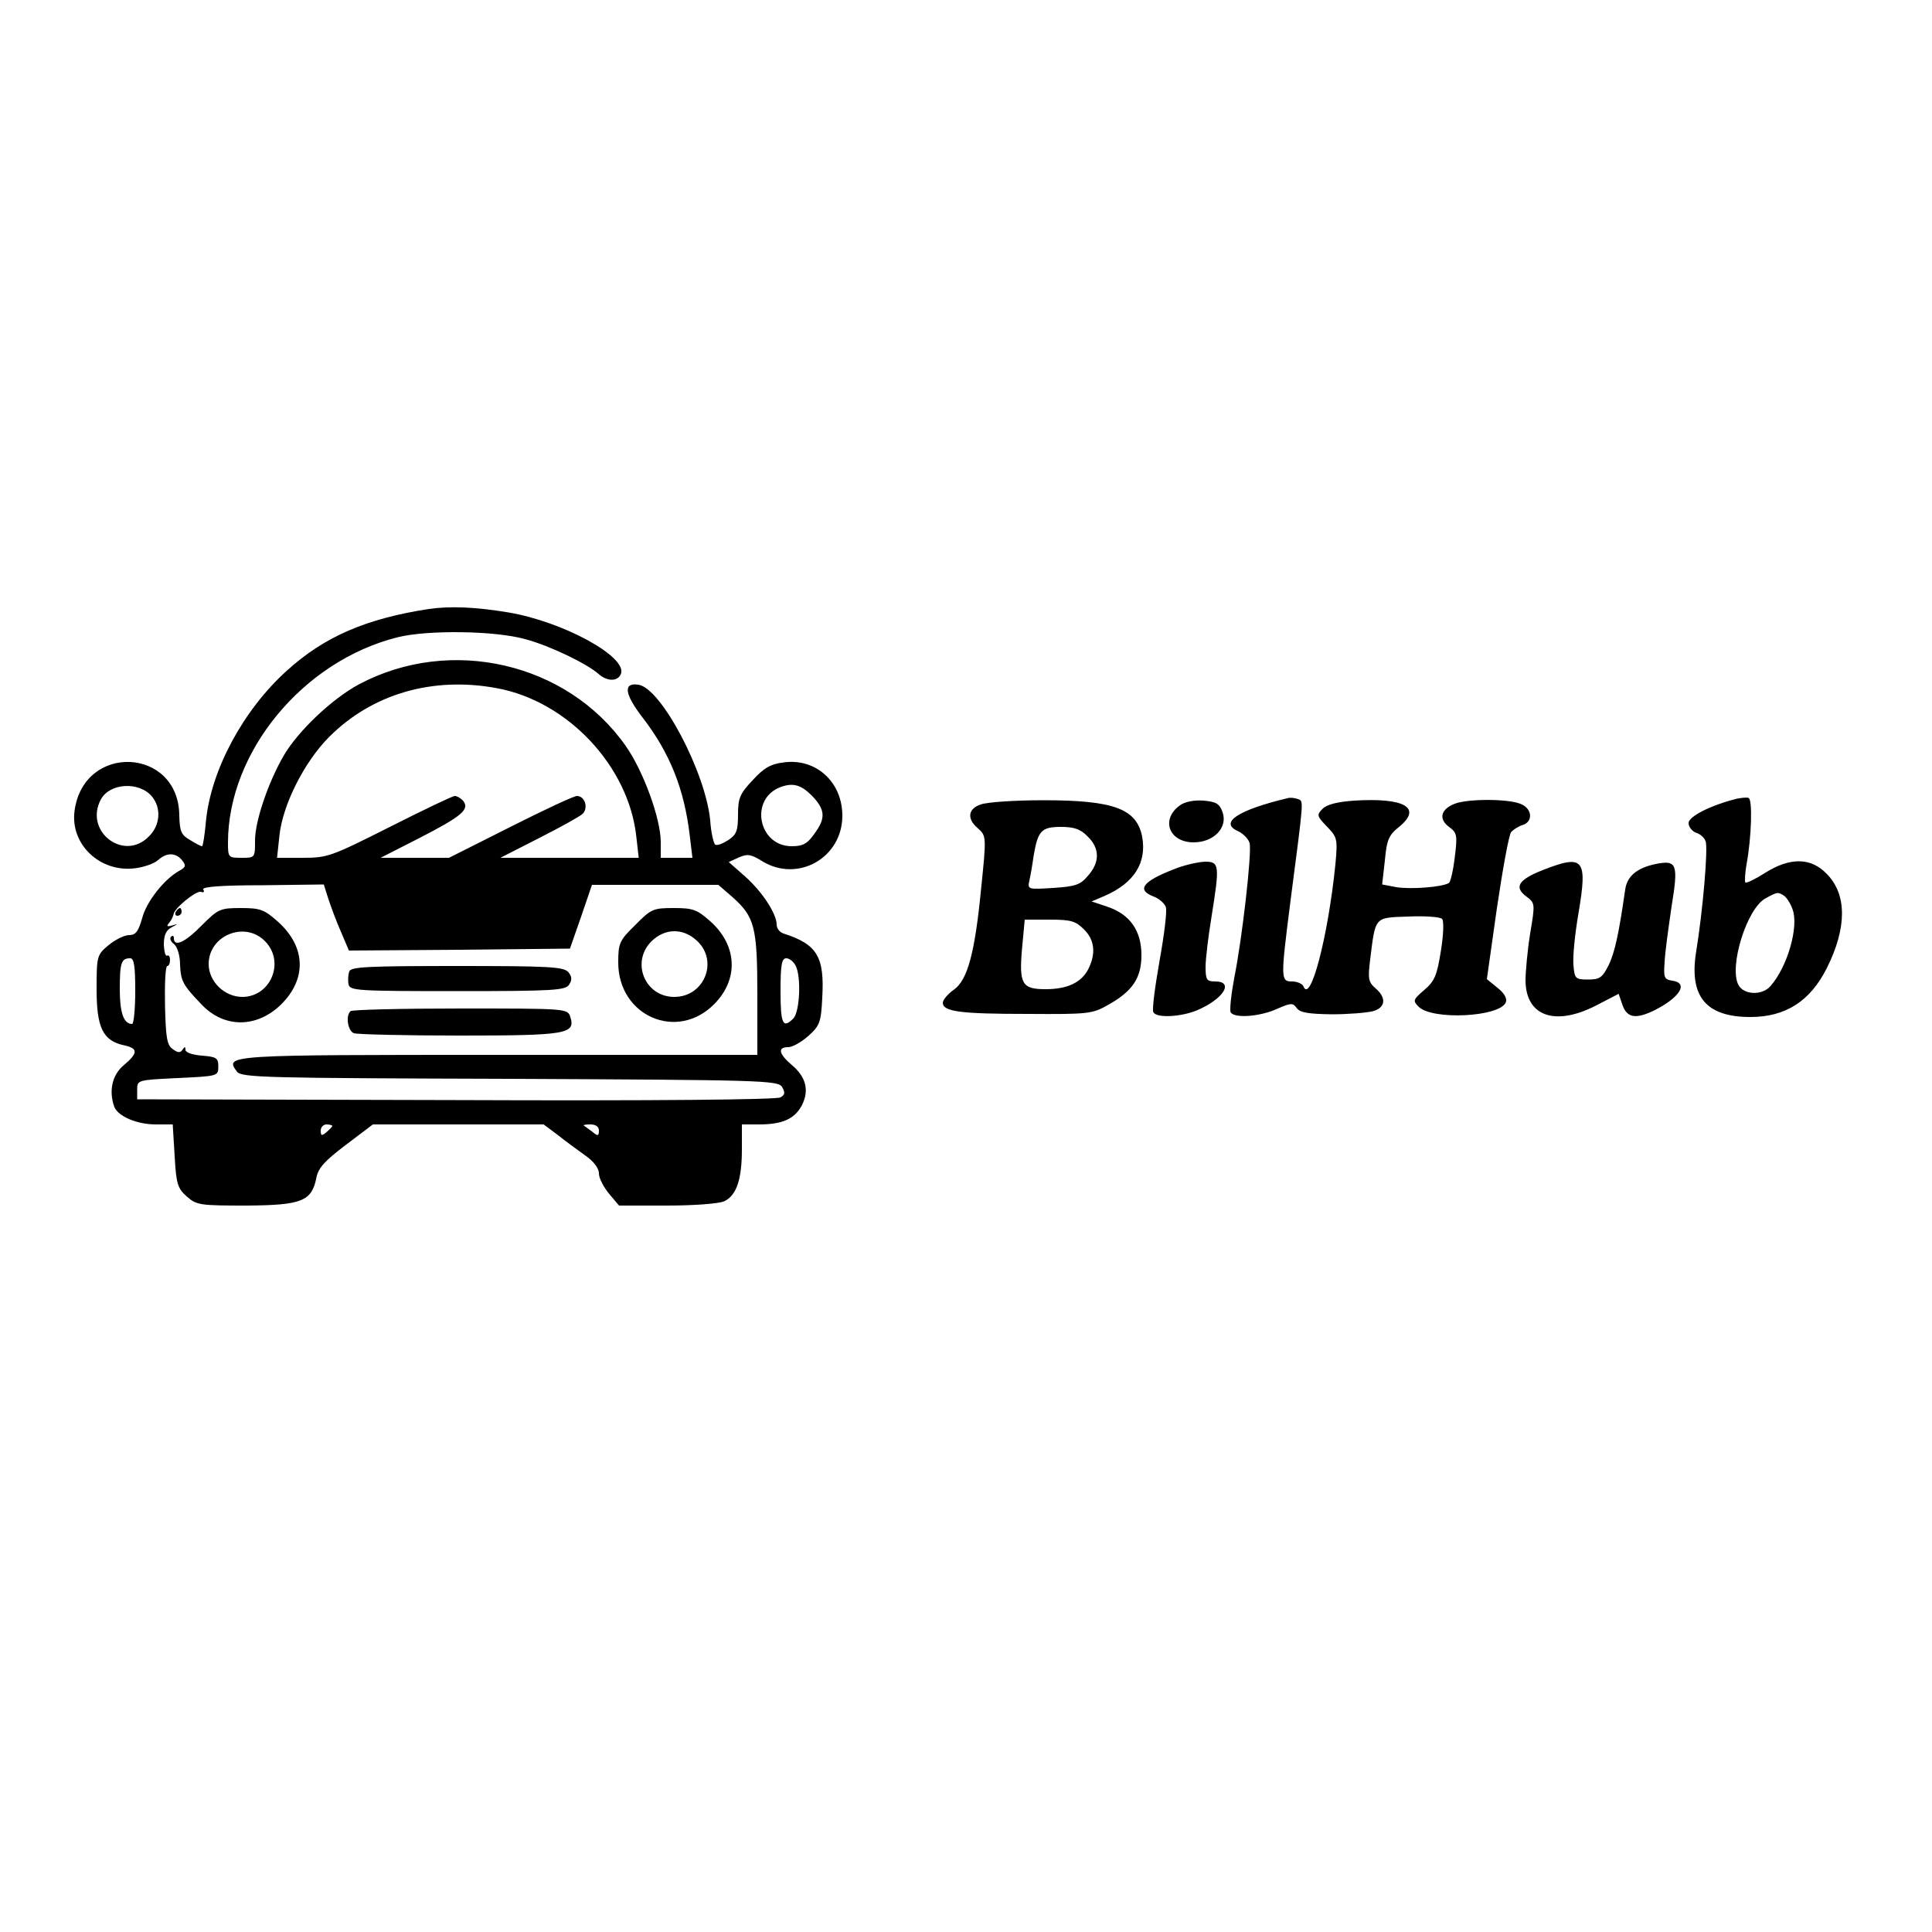 <?xml version="1.0" standalone="no"?>
<!DOCTYPE svg PUBLIC "-//W3C//DTD SVG 20010904//EN"
 "http://www.w3.org/TR/2001/REC-SVG-20010904/DTD/svg10.dtd">
<svg version="1.0" xmlns="http://www.w3.org/2000/svg"
 width="500pt" height="500pt" viewBox="0 0 500 500"
 preserveAspectRatio="xMidYMid meet">

<g transform="translate(0,500) scale(0.1,-0.1)"
fill="#000000" stroke="none">
<path d="M1110 3424 c-162 -25 -270 -71 -368 -160 -113 -102 -196 -257 -209
-389 -3 -36 -8 -65 -10 -65 -3 0 -17 7 -31 16 -23 13 -27 22 -28 64 -2 176
-247 188 -271 12 -12 -87 66 -161 157 -149 23 3 49 12 59 21 22 20 45 20 62 0
11 -14 10 -18 -6 -27 -39 -21 -86 -80 -97 -123 -10 -35 -17 -44 -34 -44 -12 0
-36 -12 -53 -26 -30 -25 -31 -28 -31 -114 0 -99 16 -133 70 -145 38 -8 38 -20
0 -52 -30 -25 -39 -67 -24 -108 10 -24 58 -45 107 -45 l44 0 5 -82 c4 -73 8
-84 32 -105 25 -22 35 -23 154 -23 143 1 169 11 181 73 5 25 23 44 76 84 l70
53 221 0 221 0 36 -27 c20 -16 52 -39 71 -53 22 -15 36 -33 36 -47 0 -12 12
-35 26 -52 l26 -31 123 0 c72 0 135 5 149 11 32 15 46 56 46 135 l0 64 44 0
c61 0 92 14 111 49 20 39 11 74 -26 105 -34 29 -37 46 -9 46 11 0 34 13 52 29
29 26 33 35 36 99 6 106 -13 138 -100 166 -10 3 -18 13 -18 23 0 28 -37 85
-82 125 l-42 37 26 12 c23 10 32 8 61 -10 92 -56 207 9 207 118 0 87 -68 149
-151 138 -34 -4 -52 -14 -81 -46 -33 -35 -38 -46 -38 -89 0 -42 -4 -52 -25
-66 -14 -9 -29 -15 -34 -12 -4 3 -11 31 -13 63 -12 124 -127 343 -186 351 -40
6 -36 -24 11 -85 71 -92 108 -186 122 -305 l7 -58 -41 0 -41 0 0 41 c0 60 -45
184 -91 249 -151 215 -453 285 -690 159 -69 -37 -158 -121 -195 -185 -40 -69
-74 -169 -74 -219 0 -45 0 -45 -35 -45 -34 0 -35 1 -35 39 0 235 194 471 440
532 77 19 250 17 329 -5 64 -17 161 -64 191 -91 22 -19 49 -19 57 1 17 44
-149 135 -291 159 -84 14 -150 17 -206 9z m176 -205 c184 -34 342 -203 361
-386 l6 -53 -179 0 -179 0 100 51 c55 28 106 56 113 63 15 15 6 46 -15 46 -8
0 -85 -36 -172 -80 l-159 -80 -88 0 -89 0 100 51 c109 56 131 74 114 96 -6 7
-16 13 -22 13 -6 0 -81 -36 -168 -80 -151 -76 -161 -80 -225 -80 l-67 0 6 56
c8 81 65 193 129 257 111 111 267 157 434 126z m-893 -280 c25 -30 22 -75 -8
-104 -65 -66 -168 14 -124 96 23 43 99 47 132 8z m1708 2 c33 -34 36 -56 12
-91 -22 -33 -33 -40 -64 -40 -87 0 -110 123 -29 153 32 12 53 6 81 -22z
m-1251 -268 c7 -21 21 -59 33 -86 l20 -47 286 2 286 3 29 83 28 82 164 0 163
0 37 -32 c57 -51 64 -77 64 -253 l0 -155 -669 0 c-706 0 -710 0 -678 -43 11
-16 71 -17 706 -19 653 -3 694 -4 705 -21 8 -14 8 -20 -4 -27 -9 -6 -326 -9
-840 -7 l-825 2 0 25 c0 25 1 25 105 30 104 5 105 5 105 30 0 22 -5 25 -42 28
-25 2 -43 8 -43 15 0 9 -2 9 -8 0 -5 -8 -12 -8 -25 2 -15 10 -18 30 -20 114
-1 55 1 101 6 101 4 0 7 7 7 16 0 8 -3 13 -7 11 -5 -3 -8 10 -9 28 0 24 5 37
20 45 17 9 18 10 2 5 -14 -4 -16 -2 -8 7 6 7 10 17 11 21 0 15 59 63 71 59 7
-3 10 0 6 6 -4 7 46 11 153 11 l159 2 12 -38z m-500 -238 c0 -47 -4 -85 -8
-85 -22 0 -32 29 -32 90 0 69 4 80 27 80 10 0 13 -21 13 -85z m1709 66 c15
-28 11 -120 -6 -137 -27 -27 -33 -14 -33 71 0 68 3 85 15 85 8 0 19 -9 24 -19z
m-1199 -415 c0 -2 -7 -9 -15 -16 -12 -10 -15 -10 -15 4 0 9 7 16 15 16 8 0 15
-2 15 -4z m690 -12 c0 -14 -3 -15 -17 -3 -10 7 -20 15 -22 16 -2 2 5 3 17 3
14 0 22 -6 22 -16z"/>
<path d="M455 2640 c-3 -5 -1 -10 4 -10 6 0 11 5 11 10 0 6 -2 10 -4 10 -3 0
-8 -4 -11 -10z"/>
<path d="M522 2605 c-43 -44 -72 -57 -72 -33 0 6 -3 8 -7 4 -5 -4 -1 -13 7
-19 9 -7 16 -30 16 -54 2 -42 7 -52 56 -103 58 -61 142 -61 205 0 67 66 65
149 -7 214 -36 32 -46 36 -96 36 -54 0 -59 -2 -102 -45z m163 -40 c54 -53 16
-145 -58 -145 -46 0 -87 40 -87 85 0 74 93 112 145 60z"/>
<path d="M1644 2606 c-41 -40 -44 -47 -44 -97 0 -139 153 -205 249 -107 63 64
59 151 -10 213 -35 31 -45 35 -95 35 -53 0 -59 -2 -100 -44z m160 -41 c56 -52
19 -145 -59 -145 -76 0 -113 90 -59 144 35 34 82 35 118 1z"/>
<path d="M904 2486 c-3 -8 -4 -23 -2 -33 3 -17 21 -18 282 -18 249 0 280 2
289 17 8 12 7 21 -2 32 -12 14 -50 16 -288 16 -229 0 -275 -2 -279 -14z"/>
<path d="M907 2383 c-13 -12 -7 -51 9 -57 9 -3 131 -6 273 -6 277 0 301 4 287
48 -7 22 -9 22 -285 22 -153 0 -281 -3 -284 -7z"/>
<path d="M3335 2935 c-131 -31 -181 -64 -131 -86 13 -6 27 -20 30 -31 6 -25
-19 -246 -40 -350 -8 -43 -12 -82 -9 -88 10 -16 76 -11 120 9 36 16 41 16 51
2 9 -12 31 -15 90 -16 44 0 91 4 107 8 33 9 36 35 6 60 -18 16 -19 25 -13 74
14 112 10 108 99 111 43 2 82 -1 87 -6 5 -5 4 -40 -3 -83 -10 -63 -16 -78 -43
-101 -29 -25 -30 -28 -15 -43 35 -36 211 -27 226 11 4 10 -4 24 -22 38 l-27
22 26 184 c15 101 31 190 37 197 6 6 19 15 30 18 28 9 24 44 -7 55 -33 13
-135 13 -169 0 -36 -14 -43 -39 -15 -60 21 -15 22 -22 15 -78 -4 -34 -11 -64
-15 -67 -17 -11 -100 -17 -136 -11 l-37 7 7 62 c5 54 10 66 38 88 59 49 12 75
-117 67 -44 -3 -71 -10 -82 -21 -16 -16 -15 -19 11 -46 27 -28 28 -32 22 -98
-19 -187 -65 -364 -83 -315 -3 6 -16 12 -29 12 -30 0 -30 6 -4 210 35 269 34
256 19 262 -8 3 -18 4 -24 3z"/>
<path d="M4495 2933 c-68 -17 -125 -46 -125 -63 0 -10 9 -21 19 -25 11 -3 22
-13 25 -22 7 -16 -7 -181 -25 -290 -17 -113 27 -165 141 -165 91 0 155 41 198
127 52 104 52 190 0 243 -41 43 -95 44 -160 3 -25 -16 -48 -27 -51 -25 -2 3
-1 24 3 47 13 70 16 170 5 172 -5 2 -19 0 -30 -2z m122 -251 c6 -4 17 -20 22
-35 17 -45 -13 -149 -57 -199 -22 -25 -69 -23 -83 3 -25 48 22 198 70 224 31
17 32 17 48 7z"/>
<path d="M2538 2918 c-33 -11 -36 -37 -8 -61 23 -20 23 -22 9 -158 -16 -165
-35 -235 -70 -260 -16 -11 -29 -27 -29 -34 0 -23 44 -29 220 -29 158 -1 167 0
209 24 62 35 85 69 85 128 0 63 -29 105 -87 125 l-42 14 35 15 c75 33 108 85
96 152 -14 73 -73 95 -256 95 -74 0 -147 -5 -162 -11z m277 -83 c31 -30 32
-66 1 -101 -20 -24 -32 -28 -90 -32 -66 -4 -67 -4 -62 19 3 13 8 42 11 64 11
65 20 75 71 75 34 0 51 -6 69 -25z m-10 -240 c28 -27 32 -63 11 -104 -18 -34
-54 -51 -110 -51 -61 0 -69 13 -61 105 l7 75 65 0 c55 0 67 -4 88 -25z"/>
<path d="M3054 2916 c-51 -36 -29 -96 35 -96 52 0 89 38 75 78 -8 22 -16 27
-49 30 -24 2 -49 -3 -61 -12z"/>
<path d="M3037 2750 c-80 -31 -96 -53 -52 -70 14 -5 28 -17 32 -27 4 -9 -4
-72 -16 -139 -12 -68 -20 -128 -16 -134 9 -15 70 -12 112 5 69 29 98 75 48 75
-22 0 -25 4 -25 38 0 20 7 78 15 127 22 137 21 145 -17 145 -18 -1 -55 -9 -81
-20z"/>
<path d="M3992 2748 c-63 -25 -74 -44 -42 -68 23 -17 23 -19 10 -96 -7 -44
-12 -99 -12 -122 1 -93 78 -119 185 -63 l56 29 10 -29 c12 -34 35 -37 84 -13
66 34 87 70 45 76 -21 3 -23 8 -20 48 1 25 10 89 18 144 18 110 14 121 -41
110 -48 -10 -74 -31 -79 -66 -16 -112 -27 -164 -43 -196 -16 -32 -23 -37 -53
-37 -33 0 -35 2 -38 38 -2 21 4 81 13 133 24 142 14 154 -93 112z"/>
</g>
</svg>
